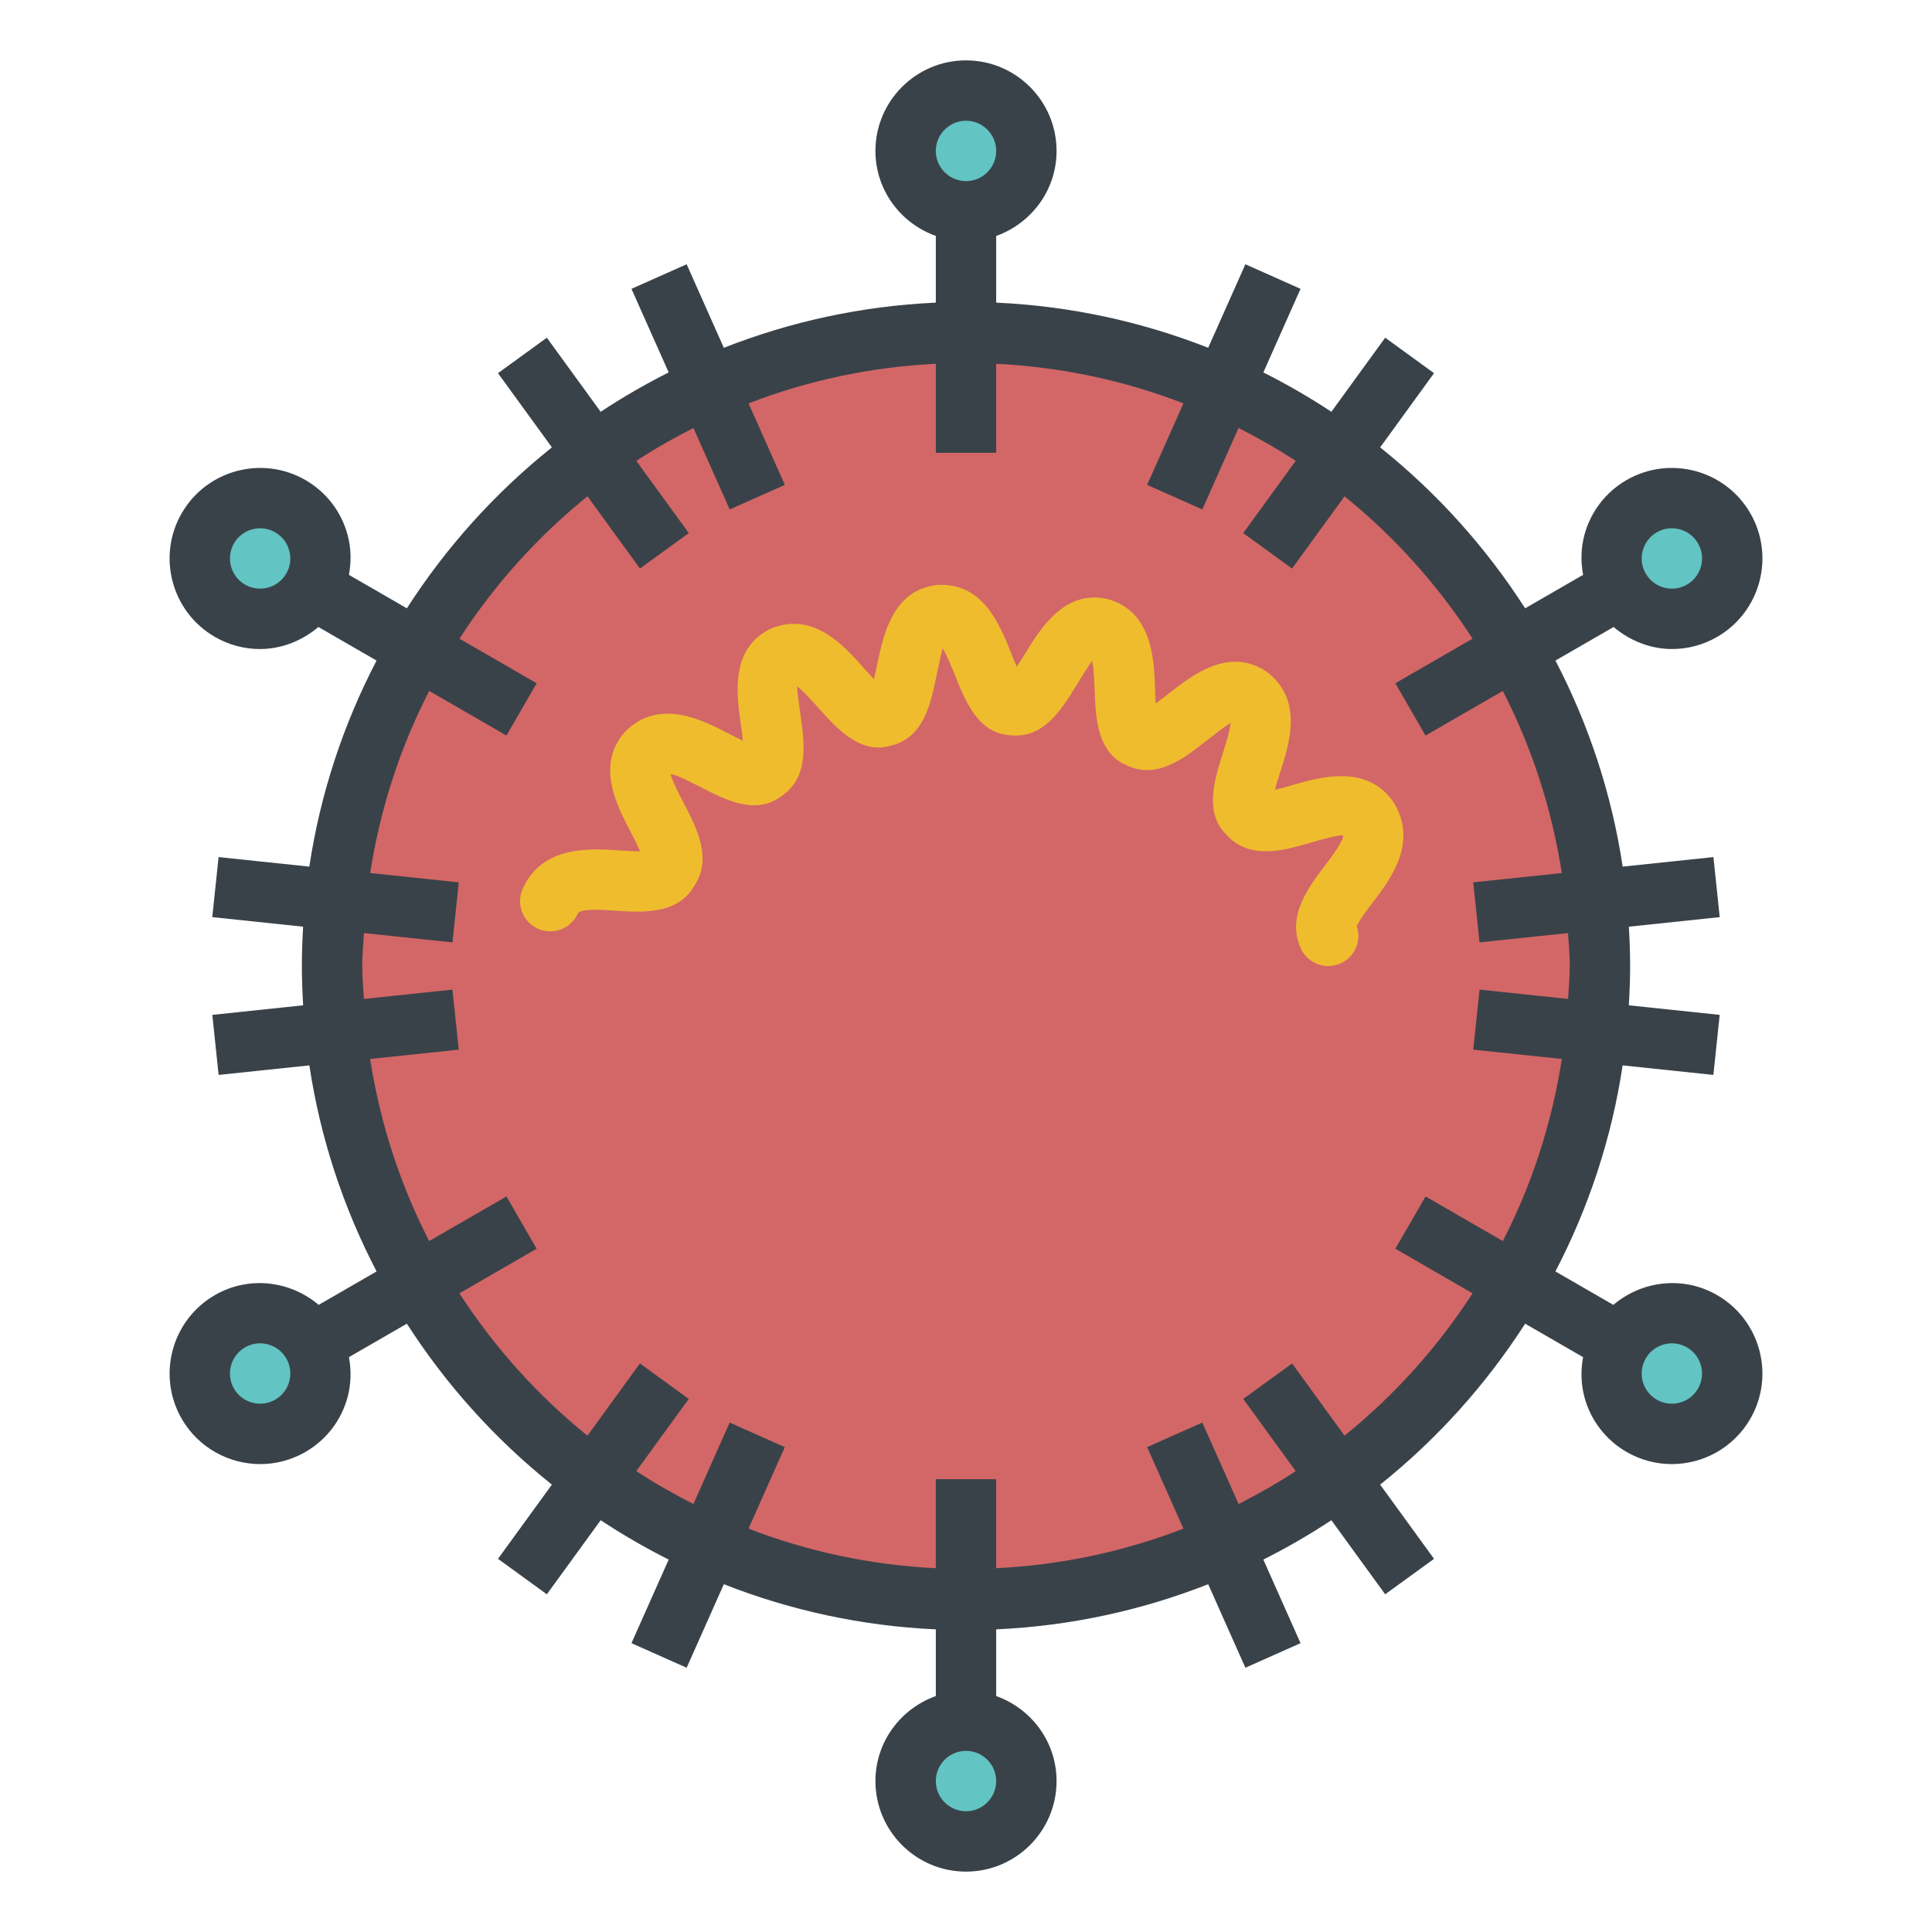 <?xml version="1.0" encoding="iso-8859-1"?>
<!-- Generator: Adobe Illustrator 23.1.1, SVG Export Plug-In . SVG Version: 6.00 Build 0)  -->
<svg version="1.1" id="_x31_-outline-expand" xmlns="http://www.w3.org/2000/svg" xmlns:xlink="http://www.w3.org/1999/xlink"
	 x="0px" y="0px" viewBox="0 0 64 64" style="enable-background:new 0 0 64 64;" xml:space="preserve">
<path style="fill:#D36767;" d="M53,32c0,11.598-9.402,21-21,21s-21-9.402-21-21c0-11.598,9.402-21,21-21S53,20.402,53,32"/>
<path style="fill:#62C4C3;" d="M34,5c0,1.104-0.896,2-2,2c-1.104,0-2-0.896-2-2c0-1.104,0.896-2,2-2C33.104,3,34,3.896,34,5"/>
<path style="fill:#62C4C3;" d="M9.617,16.768c0.957,0.552,1.285,1.775,0.732,2.732c-0.552,0.956-1.775,1.284-2.732,0.732
	S6.333,18.456,6.885,17.5C7.437,16.543,8.66,16.216,9.617,16.768"/>
<path style="fill:#62C4C3;" d="M7.617,43.768c0.957-0.552,2.18-0.225,2.732,0.732c0.553,0.956,0.225,2.18-0.732,2.732
	s-2.18,0.224-2.732-0.732C6.333,45.543,6.66,44.32,7.617,43.768"/>
<path style="fill:#62C4C3;" d="M30,59c0-1.104,0.896-2,2-2s2,0.896,2,2c0,1.104-0.896,2-2,2S30,60.104,30,59"/>
<path style="fill:#62C4C3;" d="M54.383,47.232c-0.957-0.552-1.285-1.775-0.732-2.732c0.552-0.956,1.775-1.284,2.732-0.732
	c0.957,0.552,1.284,1.776,0.732,2.732C56.563,47.457,55.34,47.784,54.383,47.232"/>
<path style="fill:#62C4C3;" d="M56.383,20.232c-0.957,0.552-2.18,0.225-2.732-0.732c-0.553-0.956-0.225-2.18,0.732-2.732
	c0.957-0.552,2.18-0.224,2.732,0.732C57.667,18.457,57.34,19.68,56.383,20.232"/>
<path style="fill:#EFBC2E;" d="M44,32.001c-0.382,0-0.747-0.22-0.913-0.591c-0.473-1.056,0.257-2.018,0.791-2.72
	c0.205-0.27,0.63-0.83,0.616-1.015c-0.136-0.033-0.78,0.154-1.123,0.253c-0.83,0.24-1.969,0.568-2.728-0.259
	c-0.767-0.737-0.415-1.837-0.134-2.72c0.088-0.274,0.238-0.744,0.256-1.002c-0.19,0.112-0.596,0.43-0.83,0.614
	c-0.724,0.567-1.626,1.275-2.621,0.786c-0.98-0.413-1.022-1.613-1.052-2.489c-0.01-0.268-0.025-0.716-0.083-0.972
	c-0.132,0.186-0.381,0.589-0.527,0.827c-0.484,0.787-1.082,1.768-2.189,1.642c-1.059-0.059-1.485-1.126-1.828-1.984
	c-0.1-0.25-0.268-0.671-0.41-0.894c-0.058,0.217-0.153,0.672-0.209,0.941c-0.189,0.905-0.424,2.032-1.513,2.284
	c-1.008,0.296-1.774-0.562-2.389-1.25c-0.186-0.209-0.5-0.561-0.714-0.719c0.014,0.222,0.08,0.696,0.12,0.974
	c0.128,0.918,0.288,2.06-0.648,2.676c-0.846,0.634-1.86,0.107-2.675-0.316c-0.27-0.139-0.741-0.383-0.987-0.43
	c0.047,0.216,0.302,0.703,0.446,0.98c0.43,0.823,0.964,1.848,0.314,2.776c-0.558,0.913-1.733,0.832-2.591,0.774
	c-0.405-0.028-1.161-0.078-1.238,0.093c-0.225,0.504-0.818,0.729-1.32,0.506c-0.505-0.225-0.731-0.816-0.506-1.321
	c0.645-1.448,2.244-1.339,3.2-1.274c0.207,0.015,0.486,0.034,0.687,0.029c-0.082-0.203-0.223-0.473-0.319-0.657
	c-0.463-0.889-1.163-2.23-0.152-3.33c1.123-1.092,2.54-0.359,3.386,0.079c0.144,0.074,0.327,0.169,0.49,0.244
	c-0.016-0.181-0.045-0.388-0.068-0.552c-0.14-0.995-0.35-2.499,0.979-3.151c1.405-0.599,2.419,0.536,3.089,1.288
	c0.101,0.112,0.226,0.253,0.343,0.375c0.041-0.162,0.078-0.342,0.108-0.487c0.206-0.983,0.516-2.468,1.982-2.63
	c1.523-0.098,2.08,1.318,2.453,2.25c0.054,0.137,0.122,0.306,0.189,0.457c0.093-0.139,0.189-0.295,0.267-0.421
	c0.526-0.856,1.32-2.152,2.755-1.818c1.469,0.42,1.524,1.998,1.557,2.941c0.005,0.153,0.011,0.344,0.025,0.516
	c0.14-0.102,0.293-0.221,0.415-0.317c0.796-0.624,1.998-1.567,3.241-0.748c1.239,0.915,0.778,2.361,0.473,3.318
	c-0.058,0.179-0.132,0.412-0.18,0.605c0.186-0.042,0.41-0.106,0.582-0.156c0.918-0.264,2.454-0.708,3.341,0.56
	c0.828,1.339-0.084,2.539-0.687,3.334c-0.175,0.229-0.457,0.601-0.524,0.782c0.163,0.482-0.064,1.018-0.538,1.231
	C44.276,31.973,44.137,32.001,44,32.001"/>
<path style="fill:#3A4249;" d="M56.882,42.902c-1.127-0.651-2.499-0.475-3.438,0.324l-1.919-1.108
	c1.094-2.101,1.862-4.398,2.227-6.826l3.006,0.316l0.209-1.989l-3.01-0.317C53.983,32.871,54,32.437,54,32
	c0-0.438-0.016-0.871-0.042-1.302l3.01-0.317l-0.209-1.989l-3.006,0.316c-0.365-2.428-1.133-4.725-2.227-6.826l1.927-1.112
	c0.546,0.462,1.229,0.73,1.935,0.73c0.509,0,1.024-0.13,1.495-0.402c1.433-0.827,1.926-2.665,1.098-4.098
	c-0.827-1.433-2.665-1.924-4.098-1.098c-0.694,0.401-1.19,1.048-1.398,1.822c-0.117,0.438-0.123,0.885-0.043,1.319l-1.92,1.108
	c-1.302-2.028-2.926-3.83-4.803-5.331l1.785-2.458l-1.618-1.175l-1.783,2.454c-0.723-0.478-1.475-0.913-2.253-1.304l1.232-2.769
	l-1.827-0.814l-1.232,2.767c-2.192-0.862-4.554-1.384-7.023-1.496V7.816C34.161,7.401,35,6.302,35,5c0-1.654-1.345-3-3-3
	c-1.654,0-3,1.346-3,3c0,1.302,0.839,2.401,2,2.815v2.21c-2.468,0.112-4.83,0.634-7.022,1.496l-1.232-2.767l-1.828,0.814
	l1.233,2.769c-0.778,0.391-1.53,0.826-2.253,1.304l-1.783-2.454l-1.618,1.175l1.785,2.458c-1.877,1.501-3.501,3.303-4.804,5.331
	l-1.919-1.108c0.08-0.434,0.074-0.881-0.043-1.319c-0.208-0.774-0.705-1.421-1.398-1.822C8.686,15.076,6.847,15.567,6.02,17
	c-0.828,1.433-0.335,3.271,1.098,4.098C7.589,21.37,8.104,21.5,8.612,21.5c0.706,0,1.389-0.268,1.935-0.73l1.927,1.112
	c-1.094,2.101-1.862,4.398-2.227,6.826l-3.006-0.316l-0.209,1.989l3.009,0.317C10.017,31.129,10,31.562,10,32
	c0,0.437,0.017,0.871,0.042,1.302l-3.009,0.317l0.209,1.989l3.006-0.316c0.365,2.428,1.133,4.725,2.227,6.826l-1.919,1.108
	c-0.94-0.799-2.312-0.975-3.438-0.324C5.685,43.729,5.192,45.567,6.02,47c0.555,0.961,1.565,1.5,2.603,1.5
	c0.508,0,1.023-0.13,1.495-0.402c0.693-0.401,1.19-1.048,1.398-1.822c0.117-0.438,0.123-0.885,0.043-1.319l1.919-1.108
	c1.303,2.028,2.927,3.83,4.804,5.331l-1.785,2.458l1.618,1.175l1.783-2.454c0.723,0.478,1.475,0.913,2.253,1.304l-1.233,2.769
	l1.828,0.814l1.232-2.767c2.192,0.862,4.554,1.384,7.022,1.496v2.209c-1.161,0.415-2,1.514-2,2.816c0,1.654,1.346,3,3,3
	c1.655,0,3-1.346,3-3c0-1.302-0.838-2.401-2-2.816v-2.209c2.469-0.112,4.831-0.634,7.023-1.496l1.232,2.767l1.827-0.814
	l-1.232-2.769c0.778-0.391,1.53-0.826,2.253-1.304l1.783,2.454l1.618-1.175l-1.785-2.458c1.877-1.501,3.501-3.303,4.803-5.331
	l1.92,1.108c-0.08,0.434-0.074,0.881,0.043,1.319c0.208,0.774,0.704,1.421,1.398,1.822c0.471,0.272,0.987,0.402,1.495,0.402
	c1.038,0,2.048-0.539,2.603-1.5C58.808,45.567,58.315,43.729,56.882,42.902 M54.417,18.241c0.069-0.258,0.235-0.473,0.466-0.607
	c0.158-0.091,0.329-0.134,0.499-0.134c0.346,0,0.682,0.18,0.867,0.5c0.276,0.478,0.112,1.09-0.366,1.366
	c-0.477,0.277-1.09,0.112-1.366-0.366C54.383,18.769,54.347,18.499,54.417,18.241 M9.483,19c-0.275,0.478-0.889,0.641-1.365,0.366
	C7.639,19.09,7.476,18.478,7.751,18c0.184-0.32,0.521-0.5,0.867-0.5c0.17,0,0.341,0.043,0.499,0.134
	c0.231,0.134,0.397,0.349,0.465,0.607C9.653,18.499,9.617,18.769,9.483,19 M9.583,45.759c-0.068,0.258-0.234,0.473-0.465,0.607
	C8.639,46.64,8.027,46.478,7.751,46c-0.276-0.478-0.112-1.09,0.366-1.366C8.275,44.543,8.445,44.5,8.616,44.5
	c0.346,0,0.683,0.18,0.868,0.5C9.617,45.231,9.653,45.501,9.583,45.759 M32,4c0.552,0,1,0.449,1,1c0,0.551-0.448,1-1,1
	c-0.551,0-1-0.449-1-1C31,4.449,31.449,4,32,4 M32,60c-0.551,0-1-0.449-1-1c0-0.551,0.449-1,1-1c0.552,0,1,0.449,1,1
	C33,59.551,32.551,60,32,60 M44.54,47.558l-1.738-2.392l-1.618,1.175l1.738,2.392c-0.608,0.398-1.241,0.758-1.892,1.089
	l-1.201-2.698L38,47.937l1.202,2.7c-1.941,0.753-4.025,1.204-6.203,1.312V49h-2v2.949c-2.177-0.108-4.261-0.559-6.202-1.312
	l1.201-2.7l-1.827-0.813l-1.201,2.698c-0.651-0.331-1.284-0.691-1.892-1.089l1.738-2.392l-1.618-1.175l-1.738,2.392
	c-1.652-1.334-3.083-2.927-4.241-4.715l2.558-1.477l-1-1.732l-2.56,1.477c-0.957-1.861-1.622-3.89-1.955-6.031l2.935-0.309
	l-0.209-1.989l-2.933,0.309C12.035,32.728,12,32.368,12,32c0-0.368,0.036-0.728,0.056-1.091l2.933,0.309l0.209-1.989l-2.935-0.309
	c0.333-2.141,0.998-4.17,1.955-6.031l2.56,1.477l1-1.732l-2.558-1.477c1.158-1.788,2.589-3.381,4.241-4.715l1.738,2.392l1.618-1.175
	l-1.738-2.392c0.608-0.398,1.241-0.758,1.892-1.089l1.201,2.698l1.827-0.813l-1.201-2.7c1.941-0.753,4.025-1.204,6.202-1.312V15h2
	v-2.949c2.178,0.108,4.262,0.559,6.203,1.312L38,16.063l1.828,0.813l1.201-2.698c0.651,0.331,1.284,0.691,1.892,1.089l-1.738,2.392
	l1.618,1.175l1.738-2.392c1.652,1.334,3.083,2.927,4.241,4.715l-2.558,1.477l1,1.732l2.56-1.477c0.957,1.861,1.622,3.89,1.955,6.031
	l-2.935,0.309l0.209,1.989l2.933-0.309C51.965,31.272,52,31.632,52,32c0,0.368-0.035,0.728-0.055,1.091l-2.933-0.309l-0.209,1.989
	l2.935,0.309c-0.333,2.141-0.998,4.17-1.955,6.031l-2.56-1.477l-1,1.732l2.558,1.477C47.622,44.631,46.191,46.224,44.54,47.558
	 M56.249,46c-0.276,0.478-0.889,0.64-1.366,0.366c-0.231-0.134-0.397-0.349-0.466-0.607c-0.069-0.258-0.033-0.528,0.101-0.759
	c0.184-0.32,0.521-0.5,0.867-0.5c0.17,0,0.341,0.043,0.498,0.134C56.361,44.91,56.524,45.522,56.249,46"/>
</svg>

